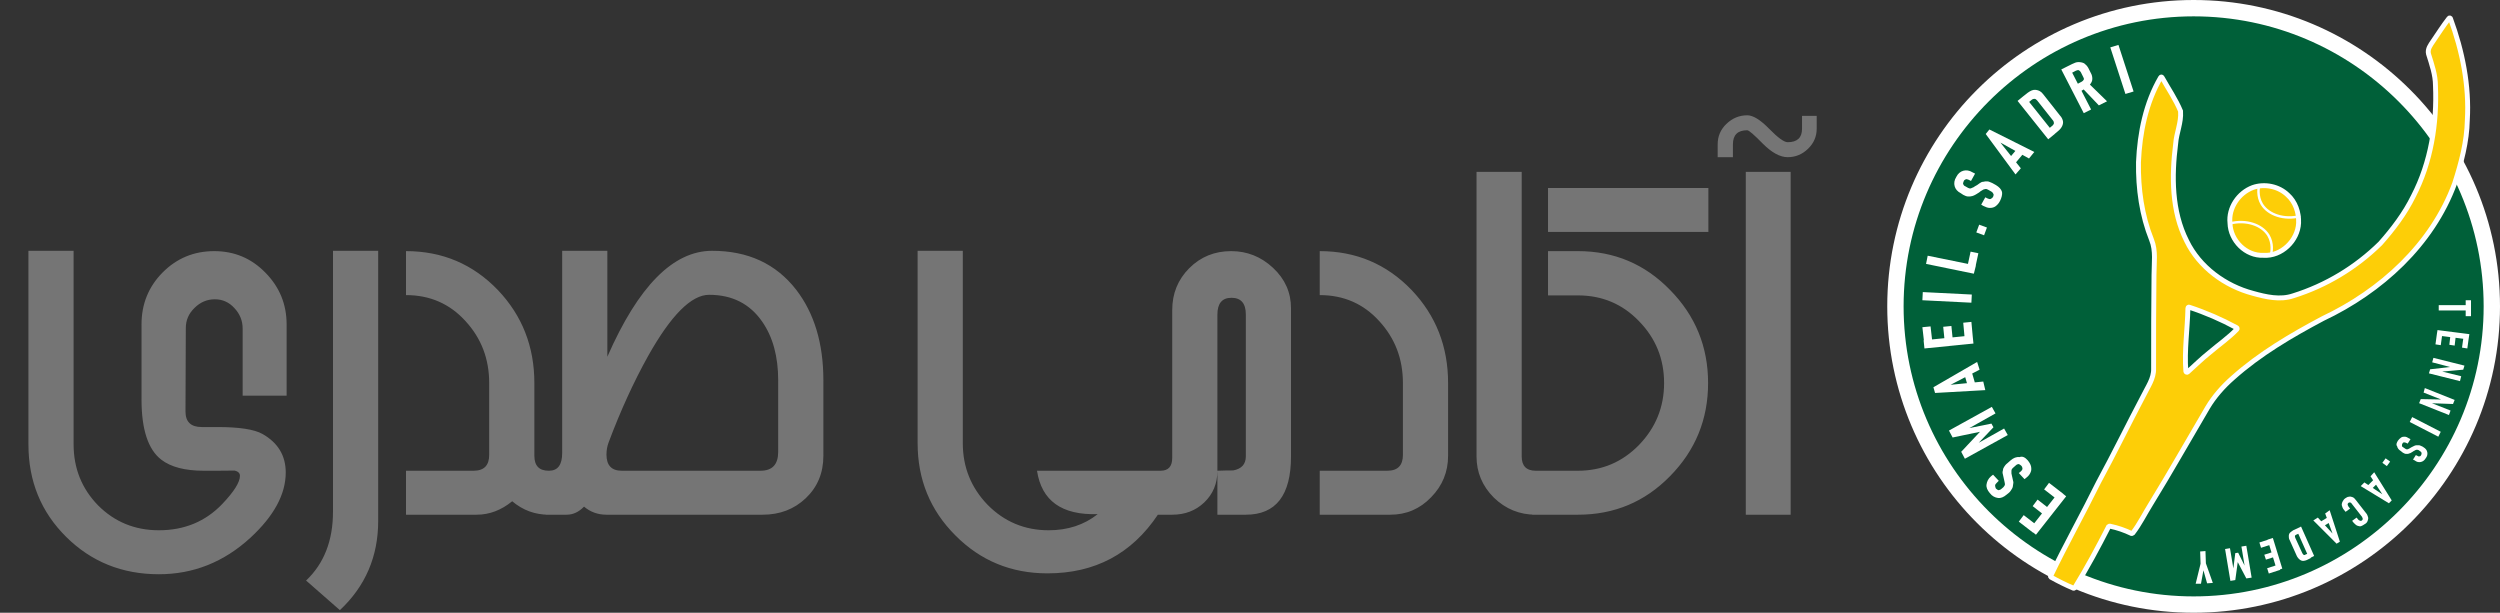 <svg width="102" height="25" viewBox="0 0 102 25" fill="none" xmlns="http://www.w3.org/2000/svg">
<rect x="0" y="0" width="102" height="25" fill="#333333" stroke="none"/>
<g clip-path="url(#clip0_84_158)">
<path d="M89.5 24.667C96.219 24.667 101.667 19.22 101.667 12.5C101.667 5.781 96.219 0.333 89.5 0.333C82.781 0.333 77.333 5.781 77.333 12.5C77.333 19.22 82.781 24.667 89.5 24.667Z" fill="#006039"/>
<path d="M89.5 0.667C96.017 0.667 101.333 5.983 101.333 12.5C101.333 19.017 96.017 24.333 89.5 24.333C82.983 24.333 77.667 19.017 77.667 12.5C77.667 5.983 82.983 0.667 89.5 0.667ZM89.5 0C82.6 0 77 5.6 77 12.5C77 19.4 82.6 25 89.5 25C96.4 25 102 19.4 102 12.5C102 5.6 96.4 0 89.5 0Z" fill="white"/>
<path d="M83.15 21.467L82.95 21.733L82.367 21.283L82.567 21.017L83.15 21.467ZM84.3 20.25L83.067 21.817L82.8 21.6L84.033 20.033L84.3 20.25ZM83.667 20.8L83.467 21.067L82.933 20.65L83.133 20.383L83.667 20.8ZM84.183 20.15L83.983 20.417L83.4 19.967L83.6 19.7L84.183 20.15Z" fill="white"/>
<path d="M82.733 18.783C82.8 18.867 82.85 18.95 82.867 19.033C82.883 19.117 82.883 19.2 82.85 19.267C82.817 19.35 82.767 19.417 82.683 19.483L82.6 19.55L82.367 19.3L82.45 19.233C82.483 19.2 82.517 19.167 82.517 19.117C82.517 19.083 82.5 19.033 82.467 19C82.433 18.967 82.4 18.95 82.367 18.933C82.333 18.933 82.283 18.95 82.25 18.983L82.117 19.1C82.083 19.133 82.067 19.167 82.067 19.2C82.067 19.233 82.067 19.283 82.067 19.317C82.083 19.367 82.083 19.417 82.1 19.467C82.117 19.517 82.117 19.567 82.133 19.617C82.15 19.667 82.15 19.717 82.133 19.783C82.133 19.833 82.117 19.9 82.083 19.95C82.05 20 82.017 20.067 81.95 20.117L81.867 20.183C81.75 20.283 81.633 20.333 81.517 20.317C81.4 20.3 81.283 20.25 81.183 20.117C81.083 20 81.033 19.883 81.05 19.767C81.067 19.65 81.117 19.533 81.233 19.433L81.317 19.367L81.55 19.617L81.467 19.7C81.433 19.733 81.4 19.767 81.4 19.817C81.4 19.85 81.417 19.9 81.433 19.933C81.467 19.967 81.5 19.983 81.533 20C81.567 20 81.6 19.983 81.633 19.967L81.733 19.883C81.767 19.85 81.783 19.817 81.8 19.783C81.8 19.75 81.8 19.7 81.783 19.65C81.767 19.6 81.767 19.55 81.75 19.5C81.733 19.45 81.733 19.4 81.717 19.35C81.7 19.3 81.7 19.25 81.717 19.2C81.717 19.15 81.733 19.1 81.767 19.05C81.8 19 81.833 18.95 81.9 18.9L82.033 18.783C82.15 18.683 82.267 18.633 82.4 18.65C82.517 18.6 82.633 18.667 82.733 18.783Z" fill="white"/>
<path d="M80.783 17.617L79.667 17.85L79.517 17.567L81.267 16.6L81.417 16.867L80.2 17.55L80.267 17.483L81.25 17.283L81.333 17.433L80.667 18.133L80.55 18.167L81.767 17.483L81.917 17.75L80.167 18.717L80.017 18.433L80.783 17.617Z" fill="white"/>
<path d="M81 15.917L78.95 16.033L78.883 15.8L80.667 14.767L80.767 15.083L79.583 15.7L80.917 15.567L81 15.917ZM80.6 15.7L80.3 15.8L80.15 15.283L80.45 15.183L80.6 15.7Z" fill="white"/>
<path d="M78.85 14.05L78.517 14.083L78.433 13.35L78.767 13.317L78.85 14.05ZM80.517 14.017L78.517 14.217L78.483 13.883L80.483 13.683L80.517 14.017ZM79.683 13.967L79.35 14L79.283 13.333L79.617 13.3L79.683 13.967ZM80.5 13.867L80.167 13.9L80.1 13.167L80.433 13.133L80.5 13.867Z" fill="white"/>
<path d="M78.45 11.917L80.45 12.017L80.433 12.35L78.433 12.25L78.45 11.917Z" fill="white"/>
<path d="M80.533 11.167L78.583 10.767L78.65 10.433L80.617 10.833L80.533 11.167ZM80.567 11.033L80.25 10.967L80.4 10.267L80.717 10.333L80.567 11.033Z" fill="white"/>
<path d="M80.95 9.6L80.633 9.483L80.75 9.167L81.067 9.283L80.95 9.6Z" fill="white"/>
<path d="M81.6 8.2C81.55 8.3 81.483 8.367 81.417 8.417C81.35 8.467 81.267 8.483 81.183 8.483C81.1 8.483 81.017 8.45 80.917 8.4L80.833 8.35L81 8.05L81.1 8.1C81.15 8.117 81.183 8.133 81.217 8.117C81.25 8.1 81.283 8.083 81.317 8.033C81.333 7.983 81.35 7.95 81.333 7.917C81.317 7.883 81.3 7.85 81.25 7.817L81.1 7.733C81.067 7.717 81.033 7.7 80.983 7.717C80.95 7.717 80.917 7.733 80.867 7.767C80.833 7.783 80.783 7.817 80.75 7.85C80.7 7.883 80.667 7.9 80.617 7.933C80.567 7.967 80.517 7.983 80.467 8C80.417 8.017 80.35 8.017 80.3 8.017C80.233 8.017 80.167 7.983 80.1 7.95L80 7.883C79.867 7.817 79.783 7.717 79.75 7.6C79.717 7.483 79.733 7.35 79.817 7.217C79.883 7.083 79.983 7 80.1 6.967C80.217 6.933 80.35 6.95 80.483 7.033L80.583 7.083L80.417 7.383L80.317 7.333C80.267 7.317 80.233 7.3 80.2 7.317C80.167 7.333 80.133 7.35 80.117 7.4C80.1 7.45 80.083 7.483 80.1 7.517C80.117 7.55 80.133 7.583 80.183 7.6L80.3 7.667C80.333 7.683 80.383 7.7 80.417 7.683C80.45 7.667 80.5 7.65 80.533 7.633C80.567 7.6 80.617 7.583 80.667 7.55C80.7 7.517 80.75 7.5 80.783 7.467C80.833 7.433 80.867 7.417 80.917 7.417C80.967 7.4 81.017 7.4 81.083 7.4C81.133 7.4 81.2 7.433 81.283 7.467L81.433 7.55C81.567 7.633 81.65 7.717 81.683 7.833C81.7 7.933 81.667 8.067 81.6 8.2Z" fill="white"/>
<path d="M82.233 7.117L81.017 5.467L81.167 5.283L83 6.2L82.783 6.467L81.617 5.817L82.45 6.867L82.233 7.117ZM82.217 6.667L81.967 6.467L82.317 6.05L82.567 6.25L82.217 6.667Z" fill="white"/>
<path d="M83.567 5.683L82.317 4.117L82.583 3.9L83.833 5.467L83.567 5.683ZM83.75 5.533L83.55 5.283L83.75 5.117C83.783 5.083 83.8 5.05 83.8 5.017C83.8 4.983 83.783 4.933 83.75 4.9L83.117 4.1C83.083 4.067 83.05 4.033 83.017 4.033C82.983 4.033 82.95 4.033 82.9 4.067L82.7 4.233L82.5 3.967L82.733 3.783C82.85 3.7 82.95 3.65 83.067 3.667C83.183 3.683 83.283 3.733 83.367 3.85L84.05 4.717C84.117 4.783 84.15 4.867 84.167 4.933C84.183 5 84.167 5.083 84.133 5.15C84.1 5.217 84.05 5.283 83.967 5.35L83.75 5.533Z" fill="white"/>
<path d="M85.017 4.617L84.1 2.833L84.4 2.683L85.317 4.467L85.017 4.617ZM84.767 3.8L84.617 3.5L84.933 3.333C84.967 3.317 85 3.283 85.017 3.25C85.033 3.217 85.017 3.183 85 3.15L84.9 2.95C84.883 2.917 84.85 2.883 84.817 2.867C84.783 2.85 84.75 2.867 84.7 2.883L84.383 3.05L84.233 2.767L84.533 2.617C84.633 2.567 84.717 2.533 84.8 2.533C84.883 2.533 84.967 2.55 85.033 2.583C85.1 2.633 85.15 2.683 85.2 2.767L85.3 2.967C85.35 3.05 85.367 3.133 85.367 3.217C85.367 3.3 85.333 3.367 85.283 3.433C85.233 3.5 85.15 3.567 85.067 3.617L84.767 3.8ZM85.633 4.3L84.983 3.617L85.233 3.417L85.967 4.133L85.633 4.3Z" fill="white"/>
<path d="M86.433 1.833L87.05 3.733L86.717 3.833L86.1 1.933L86.433 1.833Z" fill="white"/>
<path d="M99.267 1.683C99.483 1.367 99.683 1.05 99.917 0.75C99.933 0.717 99.983 0.733 99.983 0.767C100.467 2.083 100.75 3.5 100.667 4.9C100.65 5.783 100.417 6.65 100.15 7.483C99.233 9.983 97.133 11.883 94.767 13C93.483 13.683 92.2 14.433 91.1 15.417C90.7 15.767 90.333 16.183 90.067 16.633C89.3 17.933 88.55 19.267 87.75 20.567C87.5 20.967 87.3 21.383 87.017 21.75C87 21.767 86.983 21.767 86.967 21.767C86.683 21.633 86.4 21.533 86.083 21.467C86.067 21.467 86.05 21.467 86.033 21.483C85.6 22.333 85.15 23.167 84.65 23.983C84.633 24 84.617 24 84.6 24C84.283 23.867 83.983 23.717 83.683 23.55C83.667 23.533 83.65 23.517 83.667 23.5C84.283 22.217 84.983 20.967 85.617 19.683C86.25 18.517 86.833 17.317 87.45 16.15C87.617 15.8 87.883 15.45 87.867 15.033C87.867 13.767 87.867 12.483 87.883 11.217C87.883 10.733 87.967 10.233 87.783 9.783C87.383 8.783 87.233 7.7 87.25 6.617C87.3 5.417 87.55 4.2 88.15 3.167C88.167 3.133 88.2 3.133 88.217 3.167C88.467 3.617 88.767 4.05 88.967 4.533V4.55C89 5 88.8 5.417 88.767 5.867C88.6 7.183 88.6 8.617 89.217 9.833C89.733 10.9 90.783 11.667 91.917 11.967C92.45 12.117 93.033 12.25 93.567 12.067C94.9 11.65 96.117 10.917 97.117 9.933C97.633 9.35 98.117 8.717 98.467 8C99.183 6.617 99.433 5.033 99.367 3.5C99.367 3.05 99.217 2.633 99.083 2.2C99.033 2 99.167 1.833 99.267 1.683ZM89.267 12.567C89.25 13.433 89.117 14.283 89.183 15.15C89.183 15.183 89.233 15.2 89.25 15.183C89.55 14.917 89.833 14.633 90.15 14.383C90.517 14.067 90.933 13.783 91.267 13.433C91.283 13.417 91.283 13.383 91.25 13.367C90.633 13.033 89.983 12.75 89.317 12.533C89.3 12.517 89.267 12.55 89.267 12.567Z" fill="#FDCE07" stroke="white" stroke-width="0.2" stroke-miterlimit="10"/>
<path d="M91.917 7.65C92.4 7.483 92.967 7.6 93.333 7.95C93.65 8.233 93.8 8.667 93.783 9.1C93.75 9.817 93.083 10.467 92.35 10.417C91.633 10.45 91 9.817 90.983 9.1C90.917 8.483 91.333 7.867 91.917 7.65Z" fill="#FDCE07" stroke="white" stroke-width="0.2" stroke-miterlimit="10"/>
<path d="M93.85 8.817C93.2 8.983 92.55 8.767 92.283 8.333C92.083 8 92.15 7.633 92.183 7.517" stroke="white" stroke-width="0.1" stroke-miterlimit="10"/>
<path d="M90.983 9.117C91.633 8.95 92.283 9.167 92.55 9.6C92.75 9.933 92.683 10.3 92.65 10.417" stroke="white" stroke-width="0.1" stroke-miterlimit="10"/>
<path d="M99.5 12.45H100.7V12.667H99.5V12.45ZM100.6 12.25H100.817V12.9H100.6V12.25Z" fill="white"/>
<path d="M99.433 13.567L99.65 13.6L99.583 14.083L99.367 14.05L99.433 13.567ZM99.45 13.467L100.75 13.633L100.717 13.85L99.417 13.683L99.45 13.467ZM99.983 13.633L100.2 13.667L100.15 14.1L99.933 14.067L99.983 13.633ZM100.517 13.7L100.733 13.733L100.667 14.217L100.45 14.183L100.517 13.7Z" fill="white"/>
<path d="M99.283 14.6L100.55 14.917L100.5 15.083L99.567 15.167L99.533 15.133L100.417 15.35L100.367 15.55L99.1 15.233L99.15 15.067L100.033 14.967L100.067 15L99.233 14.783L99.283 14.6Z" fill="white"/>
<path d="M98.933 15.833L100.15 16.317L100.083 16.483L99.15 16.45L99.133 16.417L99.983 16.75L99.917 16.933L98.7 16.45L98.767 16.283L99.65 16.3L99.683 16.333L98.883 16.017L98.933 15.833Z" fill="white"/>
<path d="M99.483 17.817L98.317 17.217L98.417 17.017L99.583 17.617L99.483 17.817Z" fill="white"/>
<path d="M97.833 17.983C97.867 17.933 97.917 17.883 97.967 17.85C98.017 17.817 98.067 17.817 98.117 17.817C98.167 17.817 98.233 17.85 98.283 17.883L98.35 17.917L98.233 18.1L98.167 18.067C98.133 18.05 98.117 18.05 98.083 18.05C98.05 18.05 98.033 18.067 98.017 18.1C98 18.133 98 18.15 98 18.183C98 18.217 98.017 18.233 98.05 18.25L98.15 18.317C98.167 18.333 98.2 18.333 98.217 18.333C98.233 18.333 98.267 18.317 98.3 18.3C98.333 18.283 98.35 18.267 98.383 18.25C98.417 18.233 98.45 18.217 98.483 18.2C98.517 18.183 98.55 18.167 98.583 18.167C98.617 18.167 98.65 18.167 98.7 18.167C98.733 18.167 98.783 18.2 98.833 18.217L98.883 18.25C98.967 18.3 99.017 18.367 99.033 18.45C99.05 18.533 99.033 18.617 98.967 18.7C98.917 18.783 98.85 18.833 98.767 18.85C98.683 18.867 98.6 18.85 98.517 18.783L98.45 18.75L98.567 18.567L98.633 18.6C98.667 18.617 98.683 18.633 98.717 18.617C98.75 18.617 98.767 18.6 98.783 18.567C98.8 18.533 98.8 18.517 98.8 18.483C98.8 18.467 98.783 18.433 98.75 18.417L98.683 18.367C98.65 18.35 98.633 18.35 98.6 18.35C98.567 18.35 98.55 18.367 98.517 18.383C98.483 18.4 98.45 18.417 98.433 18.433C98.4 18.45 98.383 18.467 98.35 18.483C98.317 18.5 98.283 18.5 98.25 18.517C98.217 18.517 98.183 18.517 98.15 18.517C98.117 18.517 98.067 18.483 98.033 18.467L97.95 18.4C97.867 18.35 97.817 18.283 97.8 18.2C97.75 18.15 97.783 18.067 97.833 17.983Z" fill="white"/>
<path d="M97.333 18.7L97.517 18.833L97.383 19.017L97.2 18.883L97.333 18.7Z" fill="white"/>
<path d="M96.867 19.267L97.583 20.417L97.467 20.533L96.317 19.833L96.467 19.683L97.2 20.167L96.717 19.433L96.867 19.267ZM96.85 19.567L97 19.717L96.75 19.967L96.6 19.817L96.85 19.567Z" fill="white"/>
<path d="M95.683 20.333C95.733 20.3 95.783 20.267 95.833 20.267C95.883 20.25 95.933 20.267 95.983 20.283C96.033 20.3 96.083 20.35 96.117 20.4L96.533 20.933C96.583 20.983 96.6 21.05 96.617 21.1C96.633 21.15 96.617 21.2 96.6 21.25C96.583 21.3 96.55 21.35 96.483 21.383C96.433 21.417 96.383 21.45 96.333 21.467C96.283 21.483 96.233 21.467 96.183 21.45C96.133 21.433 96.083 21.383 96.033 21.333L95.967 21.25L96.15 21.117L96.217 21.2C96.233 21.217 96.25 21.233 96.267 21.233C96.283 21.25 96.3 21.25 96.317 21.25C96.333 21.25 96.35 21.25 96.367 21.233C96.383 21.217 96.4 21.2 96.4 21.167C96.4 21.15 96.383 21.117 96.367 21.083L95.95 20.55C95.933 20.517 95.9 20.5 95.883 20.5C95.867 20.5 95.833 20.5 95.817 20.517C95.8 20.533 95.783 20.55 95.783 20.583C95.783 20.6 95.8 20.633 95.817 20.667L95.883 20.75L95.7 20.883L95.633 20.8C95.583 20.75 95.567 20.683 95.55 20.633C95.533 20.583 95.55 20.533 95.567 20.483C95.6 20.417 95.633 20.367 95.683 20.333Z" fill="white"/>
<path d="M95.05 20.817L95.467 22.1L95.333 22.183L94.383 21.233L94.567 21.117L95.167 21.767L94.867 20.95L95.05 20.817ZM94.983 21.1L95.1 21.283L94.8 21.467L94.683 21.283L94.983 21.1Z" fill="white"/>
<path d="M93.75 21.55L93.833 21.75L93.683 21.817C93.65 21.833 93.633 21.85 93.633 21.867C93.633 21.883 93.633 21.917 93.65 21.95L93.933 22.567C93.95 22.6 93.967 22.617 93.983 22.633C94 22.65 94.033 22.65 94.05 22.633L94.2 22.567L94.283 22.767L94.117 22.85C94.033 22.883 93.95 22.9 93.883 22.867C93.817 22.833 93.767 22.783 93.717 22.7L93.417 22.033C93.383 21.983 93.383 21.917 93.383 21.867C93.383 21.817 93.4 21.767 93.433 21.733C93.467 21.7 93.517 21.667 93.567 21.633L93.75 21.55ZM93.883 21.483L94.417 22.683L94.217 22.783L93.683 21.583L93.883 21.483Z" fill="white"/>
<path d="M92.65 21.983L92.717 22.2L92.25 22.35L92.183 22.133L92.65 21.983ZM92.8 22.5L92.867 22.7L92.45 22.833L92.383 22.633L92.8 22.5ZM92.967 23.033L93.033 23.25L92.567 23.4L92.5 23.183L92.967 23.033ZM92.733 21.95L93.117 23.2L92.9 23.267L92.517 22.017L92.733 21.95Z" fill="white"/>
<path d="M91.3 22.933L91.2 23.667L91 23.7L90.783 22.4L90.983 22.367L91.133 23.267L91.117 23.217L91.2 22.567L91.317 22.55L91.6 23.117V23.2L91.45 22.3L91.65 22.267L91.867 23.567L91.65 23.6L91.3 22.933Z" fill="white"/>
<path d="M89.583 23.817L89.783 23L89.767 22.5L89.983 22.483L90 22.983L90.283 23.783L90.05 23.8L89.9 23.267L89.8 23.817H89.583Z" fill="white"/>
</g>
<path d="M11.694 16.142H9.9V13.407C9.9 13.09 9.79 12.813 9.57 12.577C9.351 12.333 9.082 12.211 8.765 12.211C8.447 12.211 8.171 12.329 7.935 12.565C7.699 12.793 7.581 13.065 7.581 13.383L7.568 16.789C7.568 17.212 7.788 17.423 8.228 17.423H8.862C9.757 17.423 10.372 17.517 10.706 17.704C11.34 18.062 11.658 18.587 11.658 19.279C11.658 20.166 11.178 21.053 10.217 21.94C9.135 22.933 7.89 23.429 6.482 23.429C4.985 23.429 3.723 22.921 2.698 21.903C1.672 20.886 1.16 19.629 1.16 18.131V10.233H3.003V18.131C3.003 19.108 3.337 19.938 4.004 20.622C4.679 21.297 5.505 21.635 6.482 21.635C7.524 21.635 8.386 21.277 9.07 20.561C9.55 20.056 9.79 19.674 9.79 19.413C9.79 19.267 9.66 19.189 9.399 19.181C9.806 19.197 9.627 19.206 8.862 19.206H8.313C7.548 19.206 6.97 19.055 6.58 18.754C6.042 18.339 5.774 17.521 5.774 16.3V13.236C5.774 12.406 6.059 11.702 6.628 11.124C7.206 10.539 7.91 10.246 8.74 10.246C9.562 10.246 10.258 10.539 10.828 11.124C11.405 11.71 11.694 12.414 11.694 13.236V16.142ZM15.43 21.256C15.43 22.705 14.909 23.918 13.867 24.894L12.488 23.686C13.22 22.994 13.586 22.058 13.586 20.878V10.233H15.43V21.256ZM22.51 21H22.388C21.826 21 21.33 20.817 20.898 20.451C20.451 20.817 19.967 21 19.446 21H16.565V19.206H19.324C19.747 19.206 19.959 18.99 19.959 18.559V15.629C19.959 14.644 19.637 13.802 18.994 13.102C18.351 12.394 17.541 12.04 16.565 12.04V10.246C18.046 10.246 19.295 10.775 20.312 11.832C21.305 12.874 21.802 14.14 21.802 15.629V18.595C21.802 19.002 21.997 19.206 22.388 19.206H22.51V21ZM33.594 18.595C33.594 19.295 33.354 19.873 32.873 20.329C32.401 20.776 31.816 21 31.116 21H24.744C24.394 21 24.088 20.89 23.828 20.67C23.616 20.89 23.381 21 23.12 21H22.266V19.206H22.4C22.758 19.206 22.937 18.965 22.937 18.485V10.233H24.78V14.555C26.042 11.674 27.466 10.233 29.053 10.233C30.518 10.233 31.661 10.762 32.483 11.82C33.224 12.781 33.594 14.014 33.594 15.519V18.595ZM31.75 18.436V15.519C31.75 14.543 31.531 13.741 31.091 13.114C30.587 12.39 29.866 12.028 28.931 12.028C28.206 12.028 27.376 12.862 26.44 14.53C25.855 15.58 25.317 16.756 24.829 18.058C24.772 18.213 24.744 18.375 24.744 18.546C24.744 18.986 24.951 19.206 25.366 19.206H31.03C31.51 19.206 31.75 18.949 31.75 18.436ZM47.376 21H47.241C46.175 22.595 44.674 23.393 42.737 23.393C41.256 23.393 40.002 22.876 38.977 21.842C37.952 20.817 37.439 19.564 37.439 18.082V10.233H39.282V18.082C39.282 19.059 39.62 19.897 40.295 20.597C40.979 21.289 41.809 21.635 42.786 21.635C43.567 21.635 44.234 21.415 44.788 20.976C43.323 21.024 42.497 20.434 42.31 19.206H47.376V21ZM52.673 18.62C52.673 20.206 52.059 21 50.83 21H49.67V19.206C49.67 19.726 49.491 20.158 49.133 20.5C48.783 20.833 48.348 21 47.827 21H47.095V19.206H47.351C47.669 19.206 47.827 19.031 47.827 18.681V12.65C47.827 11.975 48.059 11.405 48.523 10.941C48.987 10.477 49.556 10.246 50.232 10.246C50.883 10.246 51.453 10.473 51.941 10.929C52.429 11.385 52.673 11.934 52.673 12.577V18.62ZM50.83 18.62V12.834C50.83 12.378 50.635 12.15 50.244 12.15C49.862 12.15 49.67 12.378 49.67 12.834V19.206C49.89 19.197 50.106 19.193 50.317 19.193C50.659 19.128 50.83 18.937 50.83 18.62ZM59.082 18.595C59.082 19.254 58.85 19.82 58.386 20.292C57.931 20.764 57.377 21 56.726 21H53.845V19.206H56.604C57.027 19.206 57.239 18.99 57.239 18.559V15.629C57.239 14.644 56.917 13.802 56.274 13.102C55.632 12.394 54.822 12.04 53.845 12.04V10.246C55.326 10.246 56.575 10.775 57.593 11.832C58.586 12.874 59.082 14.14 59.082 15.629V18.595ZM62.781 21H62.659C61.999 21 61.43 20.768 60.95 20.304C60.478 19.832 60.242 19.271 60.242 18.62V7.011H62.085V18.62C62.085 19.01 62.276 19.206 62.659 19.206H62.781V21ZM69.702 9.464H63.159V7.67H69.702V9.464ZM69.69 15.629C69.69 17.11 69.173 18.375 68.14 19.425C67.114 20.475 65.861 21 64.38 21H62.512V19.206H64.38C65.356 19.206 66.186 18.856 66.87 18.156C67.554 17.448 67.895 16.605 67.895 15.629C67.895 14.644 67.554 13.802 66.87 13.102C66.195 12.402 65.365 12.052 64.38 12.052H63.159V10.246H64.38C65.861 10.246 67.114 10.775 68.14 11.832C69.173 12.882 69.69 14.148 69.69 15.629ZM73.059 21H71.228V7.011H73.059V21ZM74.121 5.253C74.121 5.57 74.003 5.843 73.767 6.071C73.531 6.299 73.254 6.413 72.937 6.413C72.628 6.413 72.29 6.229 71.924 5.863C71.566 5.497 71.354 5.314 71.289 5.314C70.898 5.314 70.703 5.505 70.703 5.888V6.413H70.081V5.888C70.081 5.562 70.199 5.285 70.435 5.058C70.679 4.822 70.963 4.704 71.289 4.704C71.525 4.704 71.822 4.887 72.18 5.253C72.538 5.619 72.79 5.802 72.937 5.802C73.328 5.802 73.523 5.619 73.523 5.253V4.728H74.121V5.253Z" fill="#757575"/>
<defs>
<clipPath id="clip0_84_158">
<rect width="25" height="25" fill="white" transform="translate(77)"/>
</clipPath>
</defs>
</svg>
